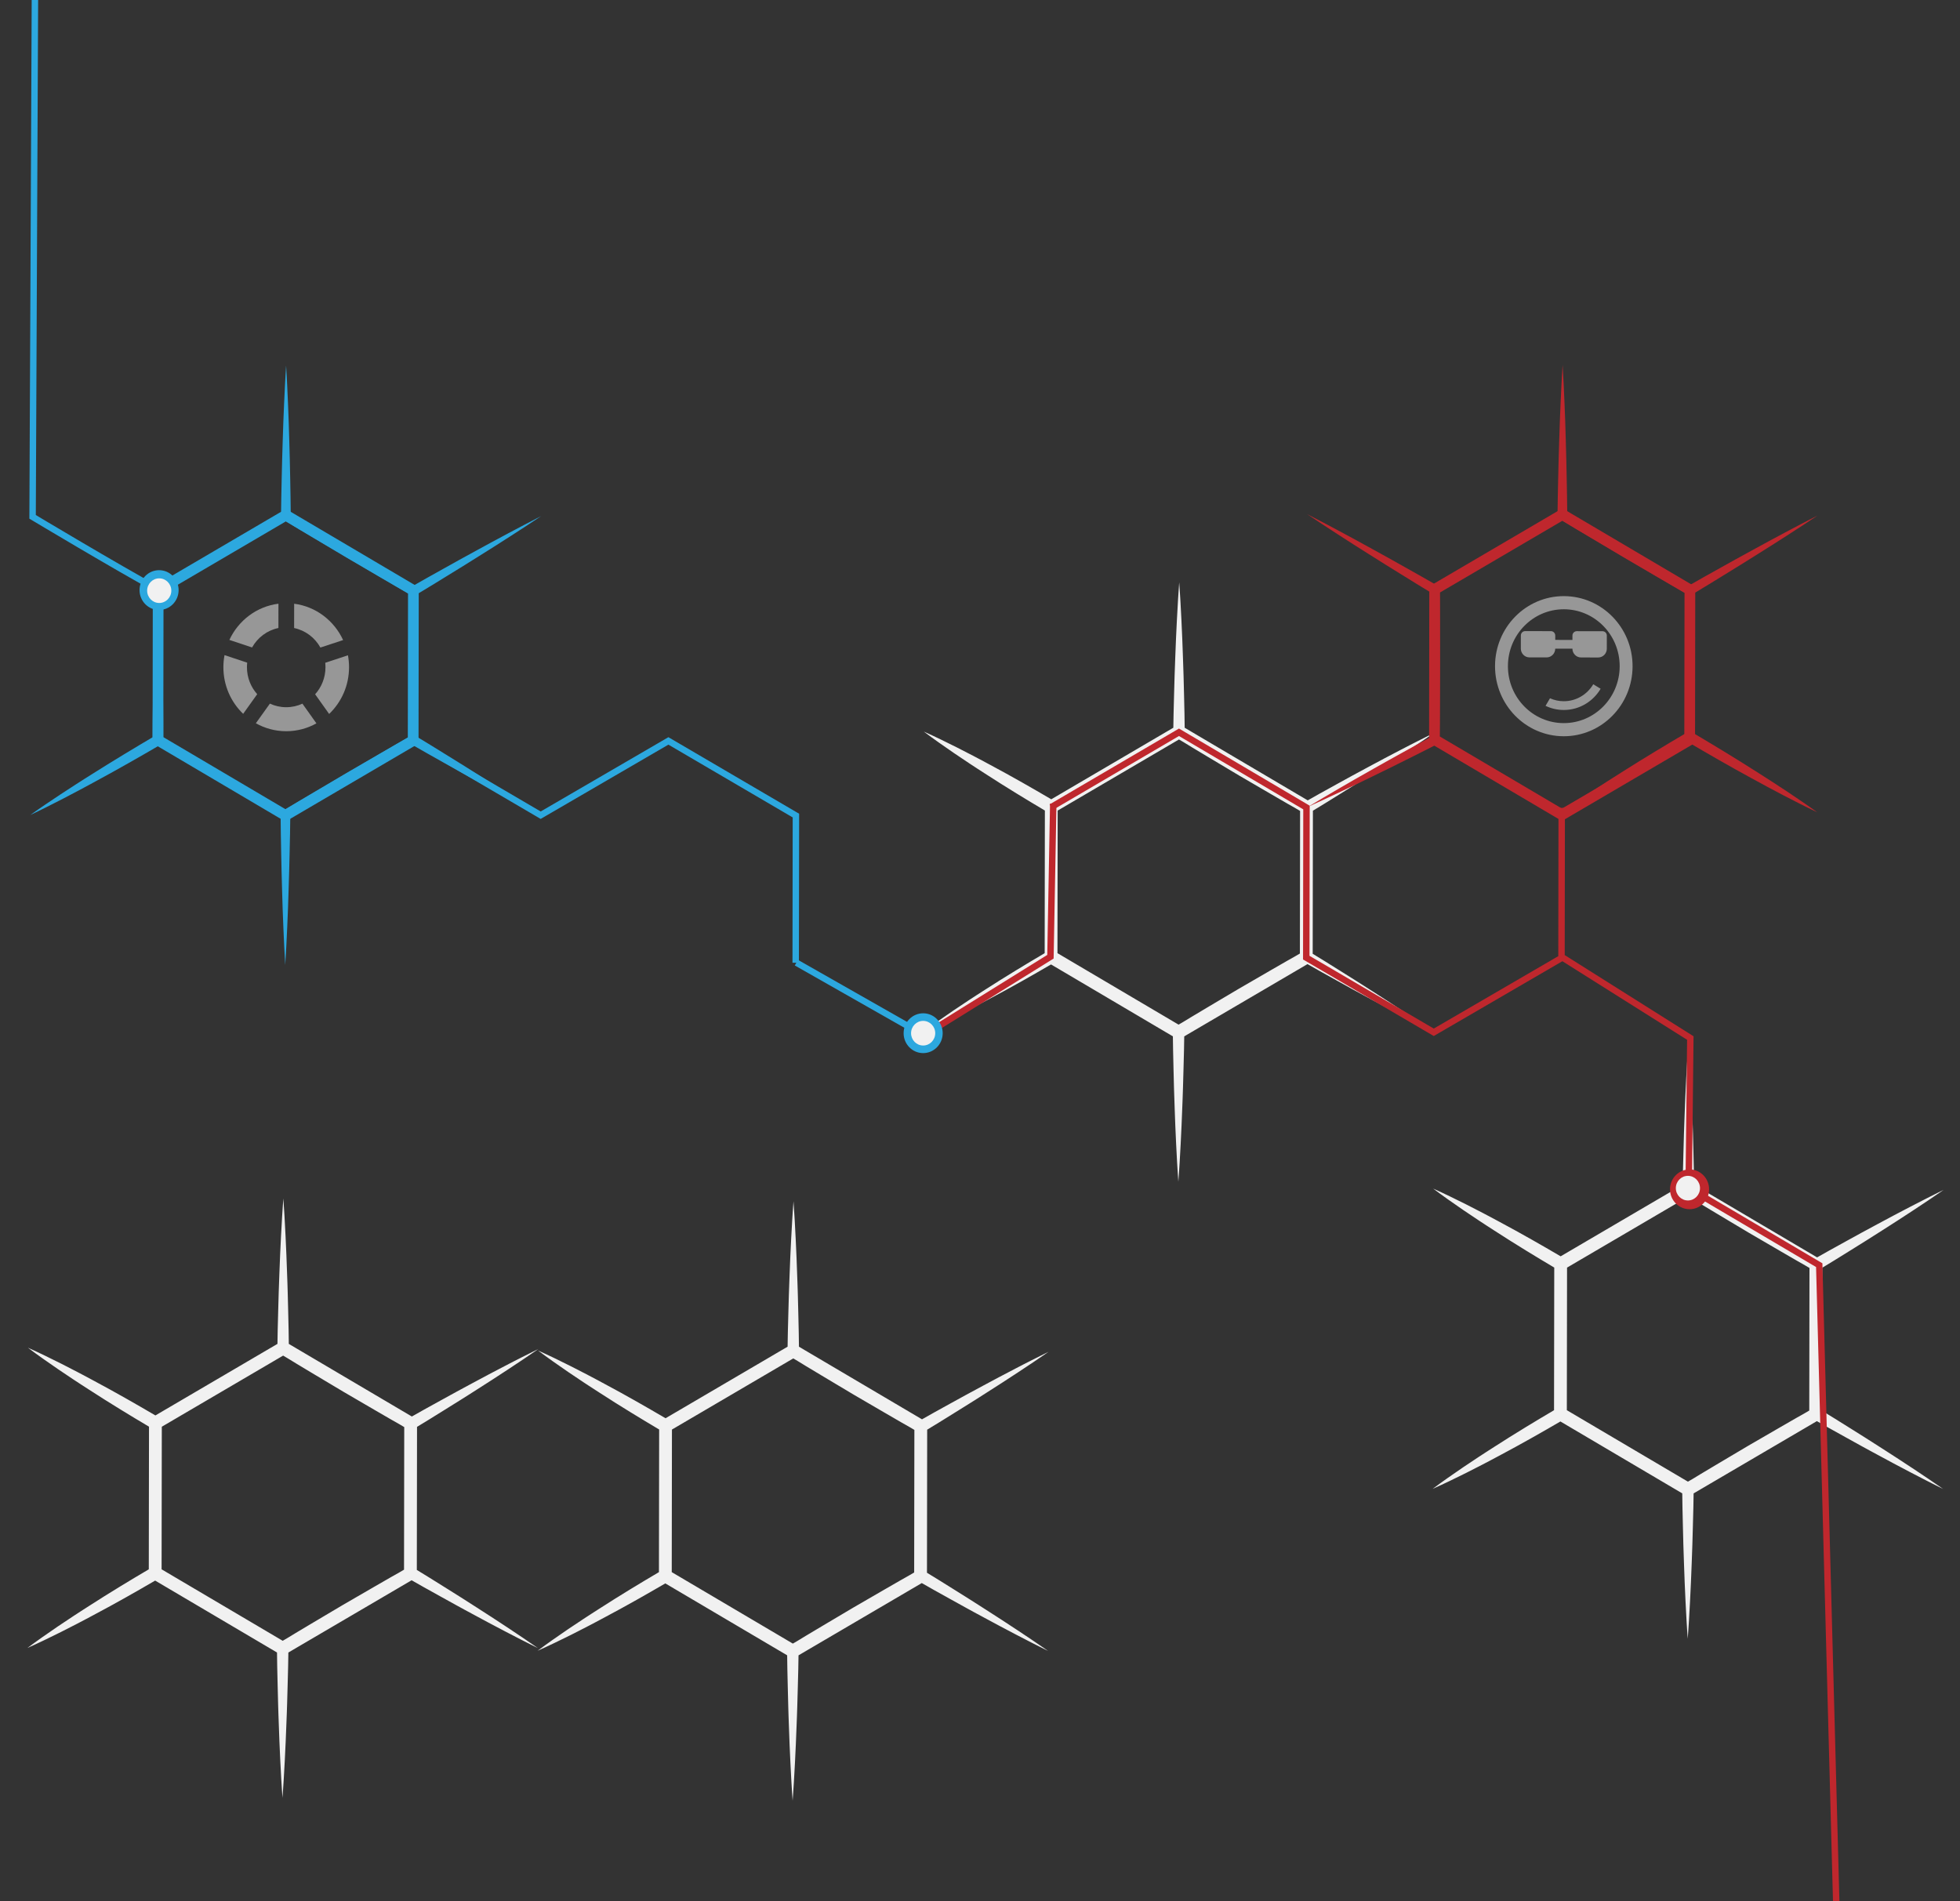 <?xml version="1.0" encoding="utf-8"?>
<!-- Generator: Adobe Illustrator 16.0.4, SVG Export Plug-In . SVG Version: 6.00 Build 0)  -->
<!DOCTYPE svg PUBLIC "-//W3C//DTD SVG 1.1//EN" "http://www.w3.org/Graphics/SVG/1.1/DTD/svg11.dtd">
<svg version="1.1" id="Layer_1" xmlns="http://www.w3.org/2000/svg" xmlns:xlink="http://www.w3.org/1999/xlink" x="0px" y="0px"
	 width="914.4px" height="887px" viewBox="0 4 914.4 887" enable-background="new 0 4 914.4 887" xml:space="preserve">
<rect x="0" y="4" width="914.4" height="887" fill="#333333" stroke="none"/>
<g id="Layer_3">
</g>
<path fill="#F1F1F1" d="M618.243,378.766l7.341-4.558l7.331-4.573c2.45-1.511,4.864-3.091,7.299-4.632
	c4.866-3.084,9.705-6.222,14.527-9.388c2.421-1.564,4.807-3.191,7.21-4.787c2.083-1.378,4.137-2.808,6.2-4.219
	c0.318-0.22,0.641-0.439,0.958-0.659c0,0-0.001,0-0.001,0.001c0-0.001,0.001-0.001,0.001-0.001
	c-2.574,1.286-5.176,2.536-7.734,3.855c-2.562,1.316-5.143,2.601-7.686,3.947c-5.108,2.656-10.204,5.341-15.268,8.079
	c-2.53,1.369-5.081,2.702-7.599,4.099l-7.563,4.162l-7.557,4.177l-5.608,3.165l-57.405-33.883l-0.095-6.527l-0.202-8.755
	l-0.221-8.754c-0.061-2.919-0.193-5.837-0.29-8.757c-0.185-5.836-0.433-11.674-0.713-17.511c-0.12-2.919-0.312-5.837-0.463-8.756
	c-0.039-0.753-0.093-1.508-0.141-2.261c-0.135-2.164-0.287-4.33-0.425-6.496c0,0.007,0,0.011,0,0.018
	c0-0.005-0.001-0.011-0.001-0.016c-0.196,2.917-0.435,5.835-0.592,8.753c-0.163,2.918-0.362,5.836-0.489,8.755
	c-0.298,5.836-0.563,11.673-0.767,17.509c-0.104,2.918-0.244,5.837-0.315,8.756l-0.245,8.753l-0.226,8.755l-0.115,6.528
	l-56.942,33.385c-4.467-2.62-8.944-5.219-13.448-7.768c-5.018-2.823-10.037-5.639-15.125-8.334
	c-2.542-1.353-5.062-2.741-7.624-4.061l-7.682-3.955c-2.586-1.273-5.153-2.581-7.757-3.827c-2.599-1.251-5.204-2.489-7.849-3.659
	c2.312,1.756,4.663,3.442,7.022,5.12c2.353,1.68,4.744,3.298,7.116,4.95l7.189,4.822c2.397,1.607,4.834,3.143,7.25,4.717
	c4.825,3.157,9.721,6.19,14.62,9.218c4.411,2.716,8.852,5.379,13.302,8.023l-0.097,66.554c-4.461,2.631-8.906,5.281-13.327,7.984
	c-4.907,3.015-9.812,6.035-14.646,9.176c-2.42,1.567-4.861,3.096-7.265,4.697l-7.202,4.798c-2.376,1.646-4.77,3.257-7.13,4.932
	c-2.363,1.668-4.72,3.349-7.037,5.097c2.648-1.162,5.257-2.393,7.862-3.637c2.604-1.236,5.176-2.536,7.767-3.802l7.692-3.934
	c2.564-1.311,5.087-2.693,7.634-4.038c5.097-2.679,10.124-5.481,15.147-8.288c4.515-2.536,9-5.12,13.472-7.728l56.847,33.551
	l0.096,6.526l0.2,8.758l0.22,8.754c0.062,2.919,0.196,5.838,0.292,8.758c0.184,5.834,0.432,11.672,0.713,17.511
	c0.118,2.916,0.311,5.836,0.464,8.754c0.148,2.919,0.381,5.839,0.565,8.756c0-0.006,0.001-0.011,0.001-0.018
	c0,0.007,0,0.014,0,0.019c0.086-1.276,0.18-2.554,0.271-3.828c0.116-1.644,0.23-3.286,0.319-4.929
	c0.162-2.917,0.36-5.836,0.489-8.752c0.297-5.838,0.562-11.675,0.768-17.509c0.102-2.919,0.245-5.838,0.312-8.757l0.246-8.753
	l0.229-8.757l0.113-6.526l57.503-33.713l5.599,3.18l7.545,4.199l7.552,4.183c2.51,1.405,5.06,2.746,7.587,4.123
	c5.056,2.753,10.14,5.454,15.243,8.123c2.539,1.354,5.115,2.646,7.675,3.971c2.556,1.327,5.152,2.583,7.723,3.877
	c0,0-0.001-0.001-0.001-0.002c0,0.001,0.001,0.001,0.001,0.001c-0.317-0.219-0.638-0.438-0.956-0.66
	c-2.06-1.417-4.109-2.852-6.188-4.236c-2.397-1.601-4.779-3.236-7.194-4.809c-4.815-3.18-9.643-6.332-14.503-9.43
	c-2.428-1.55-4.838-3.134-7.282-4.654l-7.318-4.593l-7.328-4.581l-5.727-3.508l0.098-66.761L618.243,378.766z M549.84,482.076
	l-56.503-33.348l0.097-66.528l56.601-33.183l2.218,1.309l3.806,2.332c2.45,1.512,4.937,2.964,7.401,4.447l14.826,8.857l10.17,5.928
	l4.751,2.769c2.49,1.441,4.961,2.917,7.467,4.329l3.759,2.136l2.104,1.242l-0.097,66.528l-2.092,1.229l-3.781,2.133
	c-2.511,1.404-4.988,2.872-7.482,4.307l-8.618,4.993l-6.323,3.661l-14.854,8.812c-2.469,1.479-4.959,2.921-7.413,4.427l-3.798,2.311
	L549.84,482.076z"/>
<path fill="#F1F1F1" d="M438.293,667.56l7.339-4.557l7.333-4.572c2.452-1.512,4.865-3.093,7.3-4.636
	c4.867-3.081,9.705-6.22,14.526-9.388c2.42-1.564,4.808-3.191,7.21-4.786c2.082-1.378,4.137-2.805,6.201-4.219
	c0.318-0.219,0.639-0.441,0.959-0.659c0,0.002-0.002,0.002-0.002,0.002l0.002-0.002c-2.577,1.289-5.176,2.538-7.736,3.857
	c-2.561,1.313-5.142,2.598-7.685,3.948c-5.109,2.655-10.205,5.338-15.267,8.077c-2.533,1.369-5.084,2.704-7.599,4.101l-7.565,4.161
	l-7.556,4.176l-5.607,3.164l-57.406-33.88l-0.095-6.529l-0.202-8.753l-0.22-8.755c-0.06-2.921-0.196-5.84-0.291-8.756
	c-0.185-5.838-0.433-11.675-0.714-17.513c-0.119-2.918-0.31-5.836-0.462-8.758c-0.039-0.751-0.093-1.505-0.14-2.258
	c-0.135-2.166-0.287-4.332-0.424-6.497c0,0.008-0.001,0.013-0.001,0.017c0-0.004-0.001-0.009-0.001-0.017
	c-0.196,2.919-0.432,5.838-0.591,8.753c-0.164,2.92-0.362,5.838-0.489,8.756c-0.298,5.837-0.564,11.673-0.767,17.511
	c-0.103,2.917-0.246,5.834-0.314,8.754l-0.245,8.755l-0.229,8.753l-0.114,6.53L310.5,665.726c-4.467-2.619-8.944-5.219-13.449-7.768
	c-5.016-2.822-10.035-5.639-15.124-8.332c-2.542-1.352-5.062-2.743-7.623-4.061l-7.682-3.957c-2.586-1.272-5.152-2.579-7.755-3.825
	c-2.601-1.252-5.206-2.489-7.852-3.658c2.313,1.756,4.664,3.442,7.022,5.119c2.353,1.677,4.744,3.297,7.115,4.95l7.19,4.821
	c2.396,1.606,4.834,3.142,7.249,4.717c4.826,3.155,9.72,6.19,14.62,9.219c4.411,2.716,8.851,5.378,13.302,8.021l-0.097,66.555
	c-4.46,2.631-8.907,5.283-13.327,7.982c-4.907,3.017-9.81,6.036-14.645,9.179c-2.419,1.567-4.862,3.097-7.264,4.696l-7.204,4.797
	c-2.375,1.646-4.769,3.259-7.129,4.934c-2.362,1.666-4.719,3.349-7.037,5.095c2.649-1.161,5.257-2.392,7.863-3.636
	c2.604-1.234,5.176-2.536,7.767-3.801l7.692-3.934c2.565-1.312,5.088-2.693,7.634-4.037c5.098-2.68,10.125-5.483,15.149-8.291
	c4.514-2.537,8.998-5.121,13.471-7.727l56.847,33.551l0.095,6.528l0.203,8.757l0.221,8.752c0.059,2.921,0.195,5.84,0.289,8.756
	c0.186,5.839,0.435,11.677,0.716,17.513c0.118,2.917,0.309,5.838,0.462,8.755c0.15,2.919,0.379,5.837,0.565,8.757
	c0-0.008,0.001-0.012,0.001-0.017c0,0.005,0.001,0.012,0.001,0.017c0.085-1.275,0.178-2.554,0.269-3.829
	c0.118-1.643,0.232-3.283,0.32-4.927c0.163-2.917,0.36-5.837,0.489-8.754c0.297-5.835,0.563-11.672,0.767-17.51
	c0.102-2.918,0.247-5.835,0.314-8.755l0.246-8.752l0.228-8.757l0.113-6.527l57.505-33.713l5.597,3.181l7.544,4.2l7.554,4.179
	c2.508,1.408,5.057,2.747,7.587,4.125c5.054,2.754,10.138,5.454,15.243,8.124c2.538,1.352,5.114,2.645,7.673,3.969
	c2.558,1.326,5.151,2.585,7.725,3.879c0,0-0.002,0-0.002-0.002l0.002,0.002c-0.319-0.219-0.64-0.438-0.957-0.662
	c-2.061-1.42-4.11-2.853-6.188-4.235c-2.398-1.604-4.78-3.236-7.196-4.809c-4.812-3.181-9.64-6.334-14.501-9.43
	c-2.428-1.552-4.837-3.135-7.284-4.656l-7.32-4.594l-7.327-4.577l-5.725-3.509l0.097-66.761L438.293,667.56z M369.889,770.871
	l-56.501-33.347l0.097-66.528l56.599-33.185l2.218,1.311l3.805,2.332c2.451,1.51,4.936,2.964,7.403,4.446l14.826,8.855l10.169,5.927
	l4.75,2.77c2.491,1.44,4.961,2.917,7.469,4.331l3.76,2.134l2.103,1.244l-0.097,66.528l-2.092,1.226l-3.781,2.133
	c-2.511,1.408-4.986,2.874-7.482,4.308l-8.619,4.991l-6.323,3.664l-14.853,8.811c-2.47,1.479-4.96,2.923-7.414,4.428l-3.798,2.312
	L369.889,770.871z"/>
<line fill="none" stroke="#2CA8DF" stroke-width="3" stroke-miterlimit="10" x1="371.538" y1="453.161" x2="431.588" y2="487.312"/>
<path fill="#F1F1F1" d="M855.884,592.004l7.341-4.559l7.331-4.572c2.45-1.512,4.864-3.091,7.299-4.632
	c4.866-3.083,9.706-6.222,14.527-9.388c2.421-1.564,4.806-3.191,7.211-4.786c2.081-1.38,4.137-2.809,6.198-4.219
	c0.319-0.221,0.642-0.44,0.96-0.66c0,0-0.002,0-0.002,0.001c0-0.001,0.002-0.001,0.002-0.001c-2.577,1.288-5.176,2.536-7.736,3.856
	c-2.561,1.315-5.143,2.6-7.687,3.946c-5.107,2.656-10.202,5.341-15.265,8.08c-2.531,1.369-5.083,2.702-7.6,4.101l-7.563,4.161
	l-7.557,4.177l-5.608,3.163l-57.405-33.882l-0.096-6.527l-0.202-8.756l-0.219-8.755c-0.062-2.918-0.195-5.837-0.29-8.756
	c-0.187-5.835-0.435-11.675-0.715-17.511c-0.119-2.919-0.31-5.838-0.464-8.757c-0.038-0.752-0.091-1.508-0.139-2.262
	c-0.135-2.164-0.287-4.327-0.425-6.494c0,0.004,0,0.01,0,0.018c0-0.007-0.003-0.014-0.003-0.017
	c-0.193,2.916-0.433,5.835-0.592,8.752c-0.161,2.919-0.36,5.837-0.488,8.756c-0.298,5.835-0.562,11.674-0.766,17.509
	c-0.104,2.919-0.244,5.837-0.314,8.755l-0.246,8.754l-0.228,8.757l-0.112,6.526l-56.943,33.385c-4.468-2.62-8.944-5.22-13.45-7.768
	c-5.017-2.821-10.035-5.639-15.122-8.334c-2.543-1.35-5.063-2.739-7.625-4.059l-7.682-3.956c-2.588-1.271-5.152-2.58-7.756-3.825
	c-2.601-1.251-5.206-2.489-7.85-3.659c2.312,1.756,4.663,3.443,7.02,5.118c2.356,1.68,4.745,3.298,7.116,4.95l7.192,4.82
	c2.393,1.609,4.831,3.145,7.246,4.719c4.826,3.156,9.722,6.189,14.621,9.218c4.411,2.716,8.852,5.38,13.302,8.023l-0.098,66.555
	c-4.46,2.63-8.906,5.281-13.328,7.984c-4.903,3.013-9.81,6.034-14.645,9.175c-2.42,1.567-4.86,3.097-7.264,4.697l-7.203,4.799
	c-2.375,1.646-4.77,3.257-7.13,4.931c-2.362,1.669-4.718,3.348-7.035,5.098c2.647-1.162,5.258-2.394,7.861-3.636
	c2.604-1.237,5.175-2.538,7.766-3.805l7.693-3.933c2.564-1.312,5.088-2.693,7.634-4.037c5.098-2.679,10.124-5.482,15.148-8.289
	c4.515-2.535,8.999-5.121,13.472-7.728l56.848,33.552l0.094,6.527l0.202,8.756l0.22,8.755c0.062,2.917,0.196,5.836,0.291,8.755
	c0.186,5.838,0.433,11.675,0.713,17.513c0.12,2.918,0.312,5.837,0.463,8.754c0.15,2.919,0.383,5.838,0.566,8.756
	c0-0.005,0.003-0.01,0.003-0.017c0,0.007,0,0.013,0,0.019c0.086-1.277,0.178-2.554,0.27-3.83c0.117-1.641,0.23-3.284,0.319-4.928
	c0.163-2.916,0.361-5.834,0.489-8.752c0.298-5.837,0.562-11.673,0.768-17.51c0.102-2.919,0.245-5.838,0.313-8.755l0.245-8.754
	l0.229-8.755l0.113-6.527l57.505-33.714l5.597,3.181l7.547,4.198l7.551,4.183c2.51,1.406,5.06,2.746,7.588,4.122
	c5.055,2.755,10.139,5.454,15.241,8.125c2.54,1.353,5.115,2.644,7.675,3.971c2.558,1.327,5.151,2.583,7.725,3.877
	c0,0-0.002-0.001-0.002-0.003c0,0.002,0.002,0.002,0.002,0.002c-0.317-0.219-0.639-0.439-0.958-0.661
	c-2.059-1.417-4.107-2.852-6.186-4.236c-2.4-1.601-4.78-3.236-7.197-4.809c-4.813-3.18-9.642-6.331-14.502-9.431
	c-2.428-1.547-4.837-3.133-7.283-4.653l-7.317-4.594l-7.327-4.58l-5.728-3.507l0.098-66.762L855.884,592.004z M787.479,695.314
	l-56.502-33.347l0.098-66.528l56.599-33.184l2.218,1.309l3.806,2.331c2.451,1.513,4.938,2.965,7.402,4.446l14.826,8.859
	l10.169,5.927l4.751,2.769c2.49,1.441,4.962,2.916,7.47,4.329l3.757,2.137l2.104,1.242l-0.098,66.528l-2.093,1.227l-3.778,2.133
	c-2.512,1.405-4.989,2.873-7.484,4.309l-8.616,4.993l-6.323,3.66l-14.854,8.812c-2.469,1.477-4.96,2.92-7.412,4.426l-3.798,2.312
	L787.479,695.314z"/>
<g>
	<g>
		<polygon fill="none" stroke="#BF272D" stroke-width="5" stroke-miterlimit="10" points="669.317,279.007 728.904,244.073 
			788.388,279.181 788.286,349.223 728.7,384.157 669.215,349.049 		"/>
		<g>
			<path fill="#BF272D" d="M847.977,244.519c-2.402,1.585-4.786,3.197-7.201,4.76l-7.245,4.691l-7.273,4.646l-7.306,4.594
				l-7.317,4.576l-7.35,4.525l-7.352,4.521l-7.388,4.461l-1.131,0.683l-1.191-0.686c-4.991-2.87-10.011-5.7-14.967-8.625
				l-14.911-8.714l-14.839-8.829l-7.414-4.421l-7.377-4.485l-1.107-0.673l0.021-1.203c0.098-5.836,0.151-11.673,0.317-17.51
				c0.151-5.836,0.259-11.674,0.476-17.51l0.292-8.754l0.365-8.754l0.419-8.754c0.133-2.918,0.34-5.836,0.508-8.754
				c0.158,2.919,0.357,5.837,0.482,8.756l0.393,8.755l0.341,8.755l0.265,8.755c0.201,5.836,0.292,11.673,0.424,17.511
				c0.148,5.837,0.187,11.673,0.267,17.511l-1.088-1.877l7.495,4.293l7.457,4.356l14.903,8.727l14.832,8.84
				c4.955,2.928,9.852,5.95,14.773,8.93l-2.32-0.003l7.509-4.271l7.546-4.213l7.547-4.209l7.582-4.156l7.591-4.14l7.624-4.088
				l7.652-4.043C842.831,247.144,845.412,245.845,847.977,244.519z"/>
		</g>
		<g>
			<path fill="#BF272D" d="M609.832,243.899c2.561,1.333,5.139,2.639,7.684,3.996l7.64,4.064l7.611,4.11l7.579,4.163l7.569,4.178
				l7.535,4.231l7.533,4.234l7.496,4.294l1.052,0.602l0.017,1.237l0.118,8.799c0.051,2.932,0.05,5.865,0.064,8.797l0.074,17.595
				l-0.082,17.597c-0.021,2.932-0.014,5.865-0.067,8.798l-0.123,8.798l-0.019,1.309l-1.148,0.587
				c-4.935,2.521-9.878,5.025-14.85,7.479l-7.445,3.704l-7.474,3.652l-7.485,3.633l-7.516,3.579c-2.5,1.203-5.029,2.354-7.541,3.534
				c-2.514,1.178-5.057,2.304-7.583,3.461c2.377-1.422,4.735-2.875,7.125-4.274c2.389-1.398,4.762-2.826,7.163-4.201l7.19-4.156
				l7.221-4.1l7.233-4.083l7.261-4.03c4.832-2.702,9.691-5.354,14.562-7.99l-1.166,1.896l-0.119-8.798
				c-0.053-2.933-0.041-5.865-0.061-8.797l-0.072-17.597l0.086-17.597c0.017-2.933,0.019-5.865,0.071-8.798l0.122-8.798l1.066,1.839
				l-7.375-4.484l-7.338-4.543l-7.336-4.546l-7.305-4.599l-7.292-4.615l-7.26-4.667l-7.23-4.713
				C614.609,247.11,612.229,245.491,609.832,243.899z"/>
		</g>
		<g>
			<path fill="#BF272D" d="M728.702,382.8c2.339-1.685,4.712-3.314,7.09-4.936c2.376-1.626,4.783-3.203,7.173-4.807l7.235-4.705
				c2.41-1.571,4.859-3.082,7.286-4.624c4.854-3.09,9.762-6.093,14.678-9.082c4.919-2.986,9.867-5.925,14.827-8.845l1.3-0.766
				l1.3,0.77c4.954,2.932,9.894,5.885,14.805,8.884c4.906,3.005,9.809,6.017,14.651,9.123c2.424,1.55,4.865,3.07,7.271,4.646
				l7.223,4.727c2.385,1.612,4.787,3.197,7.157,4.83c2.373,1.629,4.74,3.267,7.074,4.959c-2.624-1.234-5.215-2.521-7.799-3.817
				c-2.586-1.292-5.142-2.633-7.714-3.948l-7.649-4.051c-2.55-1.35-5.062-2.756-7.597-4.13c-5.072-2.745-10.083-5.586-15.092-8.431
				c-5.003-2.854-9.976-5.752-14.937-8.672l2.6,0.004c-4.971,2.903-9.954,5.786-14.966,8.624
				c-5.015,2.833-10.037,5.652-15.115,8.386c-2.538,1.367-5.056,2.769-7.611,4.108l-7.661,4.028
				c-2.574,1.308-5.134,2.644-7.723,3.928C733.921,380.292,731.329,381.573,728.702,382.8z"/>
		</g>
	</g>
</g>
<g>
	<g>
		<g>
			<path fill="#2CA8DF" d="M252.448,244.812c-2.401,1.585-4.786,3.197-7.201,4.76l-7.244,4.692l-7.272,4.646l-7.306,4.594
				l-7.316,4.577l-7.349,4.525l-7.351,4.521l-7.389,4.462l-1.129,0.683l-1.192-0.686c-4.992-2.87-10.009-5.7-14.967-8.625
				l-14.912-8.714l-14.839-8.829l-7.414-4.421l-7.375-4.485l-1.108-0.673l0.02-1.204c0.098-5.836,0.153-11.673,0.317-17.51
				c0.15-5.837,0.258-11.673,0.476-17.51l0.292-8.754l0.365-8.754l0.418-8.754c0.133-2.917,0.342-5.836,0.509-8.754
				c0.159,2.918,0.358,5.837,0.483,8.755l0.393,8.755l0.34,8.755l0.265,8.755c0.201,5.837,0.292,11.673,0.425,17.512
				c0.149,5.837,0.187,11.673,0.267,17.511l-1.089-1.876l7.498,4.293l7.457,4.356l14.904,8.726l14.831,8.84
				c4.957,2.927,9.854,5.949,14.776,8.93l-2.321-0.003l7.508-4.271l7.546-4.213l7.548-4.209l7.582-4.156l7.59-4.14l7.624-4.088
				l7.652-4.043C247.302,247.438,249.883,246.139,252.448,244.812z"/>
		</g>
		<g>
			<path fill="#2CA8DF" d="M73.789,279.302c0.279,2.919,0.488,5.837,0.688,8.757c0.202,2.919,0.35,5.837,0.527,8.756l0.401,8.755
				c0.076,1.46,0.103,2.919,0.158,4.379l0.141,4.377c0.216,5.837,0.297,11.675,0.392,17.511c0.07,5.837,0.1,11.674,0.087,17.511
				l-0.003,1.362l-1.198,0.696l-7.468,4.334l-7.502,4.281l-7.535,4.228c-2.513,1.409-5.049,2.777-7.582,4.154
				c-2.539,1.367-5.051,2.774-7.611,4.108l-7.659,4.031c-2.575,1.309-5.131,2.648-7.723,3.932c-2.586,1.292-5.178,2.574-7.801,3.805
				c2.341-1.681,4.715-3.31,7.095-4.929c2.375-1.627,4.785-3.199,7.175-4.801l7.237-4.703c2.407-1.578,4.858-3.081,7.286-4.625
				c2.434-1.534,4.861-3.077,7.315-4.577l7.361-4.506l7.395-4.452l7.428-4.4l-1.201,2.058c0.005-5.837,0.051-11.674,0.139-17.511
				c0.111-5.836,0.21-11.674,0.442-17.51l0.155-4.377c0.057-1.459,0.089-2.918,0.17-4.379l0.426-8.753
				c0.187-2.919,0.343-5.836,0.553-8.755C73.284,285.138,73.501,282.22,73.789,279.302z"/>
		</g>
		<g>
			<path fill="#2CA8DF" d="M133.072,454.223c-0.158-2.92-0.355-5.837-0.48-8.756l-0.391-8.755l-0.34-8.755l-0.264-8.755
				c-0.084-2.918-0.186-5.838-0.237-8.755l-0.186-8.756c-0.06-2.917-0.138-5.837-0.162-8.754l-0.106-8.756l-0.016-1.199l1.105-0.67
				c4.919-2.986,9.852-5.95,14.813-8.866l14.862-8.789l14.937-8.67c2.49-1.442,4.974-2.9,7.483-4.313l7.508-4.271l1.197-0.681
				l1.13,0.685c4.922,2.98,9.833,5.979,14.713,9.025l7.335,4.547l7.304,4.598l7.292,4.616l7.258,4.669
				c2.426,1.547,4.82,3.144,7.23,4.712c2.412,1.569,4.79,3.191,7.187,4.784c-2.561-1.333-5.14-2.638-7.686-3.995
				s-5.109-2.686-7.641-4.064l-7.613-4.108l-7.579-4.162l-7.568-4.178l-7.536-4.23c-5.034-2.804-10.037-5.658-15.029-8.529
				l2.327,0.003l-7.387,4.464c-2.458,1.497-4.941,2.951-7.415,4.42l-14.856,8.796l-14.932,8.678
				c-4.97,2.906-9.967,5.765-14.98,8.602l1.09-1.869l-0.132,8.756c-0.033,2.917-0.12,5.836-0.188,8.754l-0.211,8.755
				c-0.06,2.917-0.17,5.836-0.263,8.754l-0.289,8.754l-0.364,8.754l-0.417,8.754C133.443,448.387,133.237,451.304,133.072,454.223z"
				/>
		</g>
		<polygon fill="none" stroke="#2CA8DF" stroke-width="5" stroke-miterlimit="10" points="73.789,279.302 133.375,244.368 
			192.859,279.476 192.757,349.52 133.17,384.454 73.686,349.346 		"/>
	</g>
	<g>
		<g opacity="0.3">
			<path d="M124.523,355.434"/>
		</g>
		<g>
			<g>
				<path fill="#969696" d="M124.526,353.502"/>
			</g>
		</g>
	</g>
</g>
<polyline fill="none" stroke="#BF272D" stroke-width="3" stroke-miterlimit="10" points="789.243,559.192 848.729,594.301 
	856.937,902 "/>
<polyline fill="none" stroke="#BF272D" stroke-width="3" stroke-miterlimit="10" points="490.442,380.599 550.028,345.665 
	609.512,380.772 609.41,450.815 668.896,485.65 728.484,450.99 728.587,380.946 "/>
<polyline fill="none" stroke="#2CA8DF" stroke-width="3" stroke-miterlimit="10" points="192.757,349.52 252.245,384.354 
	311.833,349.694 371.316,384.527 371.216,453.214 "/>
<path fill="none" stroke="#2CA8DF" stroke-width="3" stroke-miterlimit="10" d="M16.3,1.351L15.205,245.15
	c0,0,38.914,23.318,59.042,34.297"/>
<polyline fill="none" stroke="#BF272D" stroke-width="3" stroke-miterlimit="10" points="729.106,450.84 788.587,488.322 
	787.816,558.887 "/>
<polyline fill="none" stroke="#BF272D" stroke-width="3" stroke-miterlimit="10" points="491.374,379.037 490.067,450.392 
	432.023,486.472 "/>
<g>
	
		<ellipse transform="matrix(0.001 -1 1 0.001 -205.306 353.29)" fill="#2CA8DF" cx="74.248" cy="279.447" rx="9.287" ry="9.115"/>
	
		<ellipse transform="matrix(0.002 -1 1 0.002 -205.31 353.279)" fill="#F1F1F1" cx="74.248" cy="279.447" rx="5.744" ry="5.637"/>
</g>
<g>
	
		<ellipse transform="matrix(0.001 -1 1 0.001 -56.039 916.452)" fill="#2CA8DF" cx="430.87" cy="486.286" rx="9.288" ry="9.114"/>
	
		<ellipse transform="matrix(0.001 -1 1 0.001 -56.039 916.452)" fill="#F1F1F1" cx="430.869" cy="486.286" rx="5.746" ry="5.638"/>
</g>
<g>
	
		<ellipse transform="matrix(0.002 -1 1 0.002 228.041 1345.607)" fill="#BF272D" cx="787.815" cy="558.615" rx="9.285" ry="9.114"/>
	
		<ellipse transform="matrix(0.001 -1 1 0.001 228.062 1345.623)" fill="#F1F1F1" cx="787.816" cy="558.615" rx="5.743" ry="5.638"/>
</g>
<line fill="none" x1="497.032" y1="449.309" x2="440.091" y2="482.694"/>
<line fill="none" x1="497.032" y1="449.309" x2="440.091" y2="482.694"/>
<path fill="none" stroke="#BF272D" stroke-width="3" stroke-miterlimit="10" d="M490.883,450.062"/>
<path fill="none" stroke="#BF272D" stroke-width="3" stroke-miterlimit="10" d="M432.023,486.472"/>
<path fill="none" stroke="#BF272D" stroke-width="3" stroke-miterlimit="10" d="M491.289,379.074"/>
<path fill="none" stroke="#BF272D" stroke-width="3" stroke-miterlimit="10" d="M490.266,449.7"/>
<path fill="#979797" d="M729.512,347.519c17.72,0.026,32.105-14.587,32.133-32.642c0.026-18.053-14.318-32.71-32.038-32.736
	c-17.718-0.026-32.104,14.588-32.131,32.643S711.796,347.493,729.512,347.519z M729.598,288.272
	c14.398,0.021,26.052,11.928,26.031,26.596c-0.022,14.669-11.711,26.543-26.108,26.522c-14.396-0.021-26.05-11.93-26.028-26.598
	C703.514,300.124,715.202,288.251,729.598,288.272z M747.632,298.514c1.104,0.001,2.005,0.921,2.003,2.044l-0.009,6.129
	c-0.004,2.248-1.812,4.084-4.018,4.081l-8.021-0.012c-2.205-0.003-4.009-1.845-4.005-4.092l-8.021-0.012
	c-0.004,2.248-1.813,4.084-4.019,4.081l-8.021-0.012c-2.206-0.003-4.008-1.845-4.004-4.092l0.009-6.129
	c0.002-1.124,0.903-2.041,2.007-2.04l12.033,0.019c1.102,0.001,2.005,0.921,2.003,2.044l-0.003,2.043l8.021,0.012l0.003-2.043
	c0.002-1.123,0.904-2.04,2.007-2.039L747.632,298.514z M729.535,331.175c5.842,0.008,10.958-3.165,13.771-7.914l3.436,2.105
	c-3.517,5.938-9.911,9.904-17.212,9.894c-3.035-0.004-5.913-0.698-8.49-1.932l2.083-3.527
	C725.087,330.68,727.255,331.172,729.535,331.175z"/>
<path fill="#979797" d="M115.208,315.284c0.001-0.709,0.043-1.41,0.12-2.099l-10.584-3.521c-0.34,1.815-0.523,3.688-0.526,5.604
	c-0.012,8.588,3.534,16.332,9.222,21.789l6.556-9.165C117.016,324.567,115.201,320.142,115.208,315.284z M151.845,315.337
	c-0.007,4.858-1.835,9.278-4.824,12.594l6.528,9.184c5.703-5.44,9.274-13.175,9.287-21.762c0.003-1.916-0.175-3.79-0.51-5.605
	l-10.593,3.49C151.806,313.927,151.846,314.628,151.845,315.337z M137.216,297.026c5.261,1.097,9.7,4.49,12.264,9.106l10.593-3.488
	c-4.177-9.073-12.7-15.654-22.84-16.957L137.216,297.026L137.216,297.026z M117.6,306.086c2.577-4.609,7.025-7.988,12.289-9.07
	l0.017-11.339c-10.145,1.272-18.686,7.83-22.89,16.889L117.6,306.086z M141.089,332.314c-2.312,1.07-4.882,1.663-7.59,1.659
	c-2.707-0.004-5.275-0.605-7.584-1.682l-6.556,9.166c4.187,2.359,9.001,3.708,14.125,3.716c5.125,0.008,9.942-1.328,14.135-3.674
	L141.089,332.314z"/>
<path fill="#F1F1F1" d="M200.295,666.246l7.339-4.558l7.333-4.572c2.45-1.511,4.864-3.092,7.299-4.635
	c4.866-3.081,9.705-6.219,14.527-9.388c2.42-1.564,4.806-3.19,7.21-4.786c2.082-1.378,4.137-2.805,6.201-4.218
	c0.318-0.22,0.639-0.441,0.959-0.659c0,0.001-0.003,0.001-0.003,0.001l0.003-0.001c-2.577,1.289-5.177,2.537-7.736,3.856
	c-2.561,1.313-5.142,2.598-7.685,3.947c-5.109,2.656-10.205,5.339-15.267,8.078c-2.532,1.369-5.084,2.704-7.6,4.101l-7.565,4.162
	l-7.556,4.175l-5.608,3.164l-57.404-33.88l-0.095-6.529l-0.202-8.752l-0.22-8.756c-0.06-2.922-0.195-5.839-0.291-8.756
	c-0.185-5.838-0.434-11.675-0.715-17.513c-0.118-2.918-0.31-5.836-0.462-8.757c-0.039-0.752-0.093-1.506-0.14-2.259
	c-0.135-2.165-0.287-4.332-0.424-6.498c0,0.008-0.001,0.013-0.001,0.018c0-0.005-0.001-0.01-0.001-0.018
	c-0.195,2.92-0.432,5.839-0.591,8.755c-0.164,2.919-0.362,5.837-0.489,8.755c-0.298,5.837-0.564,11.673-0.767,17.511
	c-0.103,2.917-0.246,5.833-0.315,8.754l-0.245,8.756l-0.229,8.752l-0.114,6.529l-56.941,33.386
	c-4.467-2.619-8.944-5.219-13.448-7.767c-5.017-2.823-10.035-5.64-15.124-8.334c-2.542-1.351-5.062-2.741-7.623-4.06l-7.682-3.957
	c-2.586-1.272-5.152-2.579-7.755-3.825c-2.601-1.252-5.206-2.489-7.851-3.658c2.313,1.757,4.664,3.442,7.021,5.119
	c2.353,1.678,4.745,3.297,7.115,4.949l7.19,4.822c2.396,1.606,4.834,3.141,7.249,4.717c4.826,3.155,9.721,6.19,14.621,9.219
	c4.411,2.715,8.851,5.379,13.302,8.022l-0.098,66.554c-4.459,2.631-8.907,5.282-13.327,7.983c-4.907,3.015-9.811,6.035-14.646,9.178
	c-2.419,1.567-4.862,3.097-7.264,4.697l-7.203,4.797c-2.375,1.646-4.77,3.258-7.129,4.933c-2.363,1.666-4.719,3.349-7.037,5.095
	c2.649-1.161,5.257-2.392,7.862-3.636c2.604-1.234,5.176-2.536,7.767-3.802l7.692-3.933c2.565-1.312,5.088-2.693,7.634-4.038
	c5.098-2.679,10.125-5.482,15.149-8.29c4.513-2.537,8.998-5.12,13.471-7.726l56.846,33.55l0.095,6.527l0.203,8.758l0.221,8.752
	c0.059,2.921,0.194,5.839,0.289,8.757c0.186,5.838,0.435,11.676,0.716,17.512c0.119,2.917,0.309,5.838,0.463,8.755
	c0.15,2.919,0.379,5.838,0.565,8.757c0-0.007,0.001-0.012,0.001-0.017c0,0.005,0.001,0.012,0.001,0.017
	c0.084-1.275,0.177-2.555,0.268-3.828c0.118-1.644,0.232-3.284,0.321-4.928c0.161-2.917,0.361-5.837,0.488-8.754
	c0.297-5.835,0.563-11.672,0.766-17.51c0.103-2.918,0.247-5.835,0.316-8.756l0.245-8.751l0.229-8.757l0.113-6.527l57.505-33.713
	l5.598,3.181l7.544,4.2l7.553,4.179c2.51,1.408,5.059,2.747,7.588,4.125c5.053,2.754,10.138,5.455,15.243,8.124
	c2.539,1.353,5.114,2.645,7.673,3.969c2.558,1.326,5.151,2.585,7.725,3.878c0,0-0.002,0-0.002-0.002l0.002,0.002
	c-0.319-0.218-0.639-0.438-0.957-0.661c-2.061-1.419-4.11-2.852-6.188-4.235c-2.399-1.604-4.781-3.236-7.196-4.809
	c-4.814-3.181-9.64-6.334-14.501-9.43c-2.429-1.552-4.837-3.135-7.284-4.657l-7.319-4.594l-7.328-4.577l-5.725-3.508l0.098-66.761
	L200.295,666.246z M131.891,769.558l-56.501-33.347l0.098-66.528l56.598-33.185l2.218,1.311l3.805,2.331
	c2.451,1.512,4.936,2.965,7.402,4.446l14.827,8.857l10.169,5.926l4.75,2.77c2.491,1.441,4.962,2.916,7.47,4.331l3.758,2.134
	l2.104,1.244l-0.097,66.528l-2.091,1.227l-3.782,2.132c-2.511,1.407-4.985,2.874-7.482,4.309l-8.619,4.991l-6.323,3.663
	l-14.854,8.81c-2.47,1.481-4.959,2.924-7.413,4.429l-3.798,2.312L131.891,769.558z"/>
</svg>
